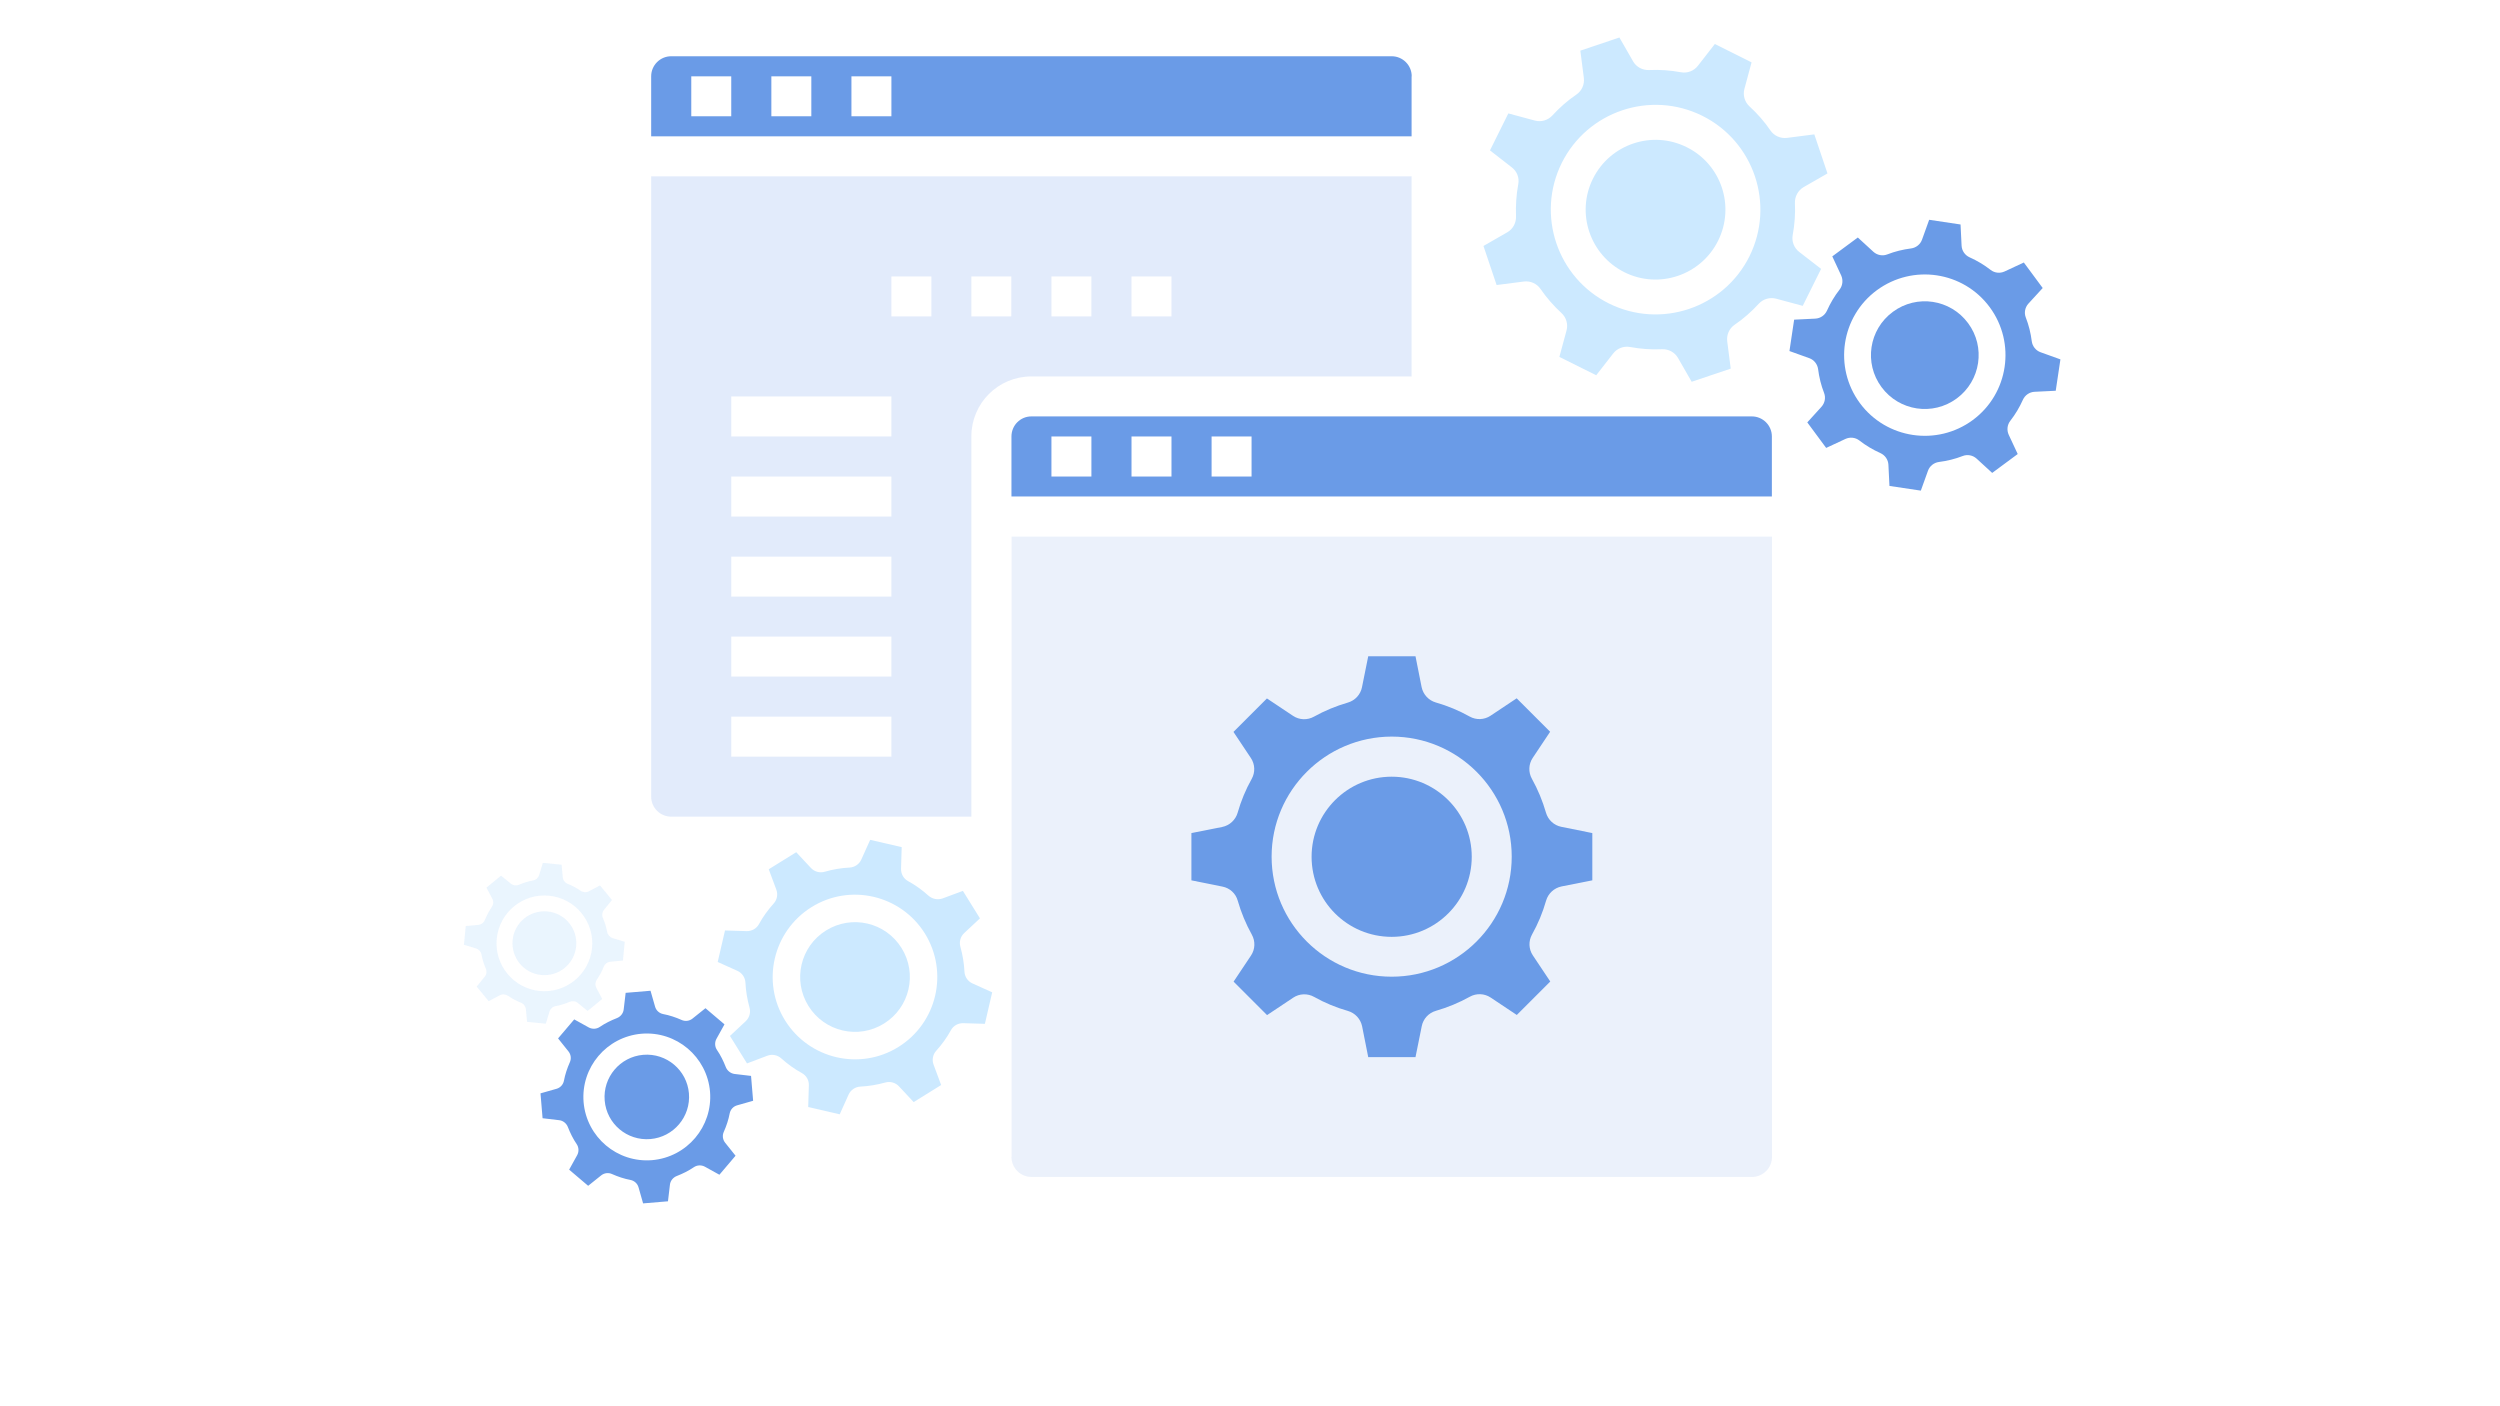 <?xml version="1.0" encoding="UTF-8" standalone="no"?>
<!DOCTYPE svg PUBLIC "-//W3C//DTD SVG 1.1//EN" "http://www.w3.org/Graphics/SVG/1.1/DTD/svg11.dtd">
<!-- Created with Vectornator (http://vectornator.io/) -->
<svg height="100%" stroke-miterlimit="10" style="fill-rule:nonzero;clip-rule:evenodd;stroke-linecap:round;stroke-linejoin:round;" version="1.1" viewBox="0 0 1920 1080" width="100%" xml:space="preserve" xmlns="http://www.w3.org/2000/svg" xmlns:vectornator="http://vectornator.io" xmlns:xlink="http://www.w3.org/1999/xlink">
<defs/>
<g id="Untitled" vectornator:layerName="Untitled">
<g opacity="0.1" vectornator:layerName="g">
<path d="M466.3 715.7C465.6 712 464.5 708.4 463 705C462.1 702.9 462.4 700.5 463.9 698.7L470 691.2L460.8 680L452.3 684.5C450.3 685.6 447.8 685.4 445.9 684.1C442.8 682 439.5 680.2 436 678.8C433.9 678 432.4 676 432.2 673.7L431.3 664.1L416.9 662.7L414.1 672C413.4 674.2 411.6 675.8 409.3 676.2C405.6 676.9 402 678 398.6 679.5C396.5 680.4 394.1 680.1 392.3 678.6L384.8 672.5L373.6 681.7L378.1 690.2C379.2 692.2 379 694.7 377.7 696.6C375.6 699.7 373.8 703 372.4 706.5C371.6 708.6 369.6 710.1 367.3 710.3L357.7 711.2L356.3 725.6L365.6 728.4C367.8 729.1 369.4 730.9 369.8 733.2C370.5 736.9 371.6 740.5 373.1 743.9C374 746 373.7 748.5 372.2 750.2L366.1 757.7L375.3 768.9L383.8 764.4C385.8 763.3 388.3 763.5 390.2 764.8C393.3 766.9 396.6 768.7 400.1 770.1C402.2 770.9 403.7 772.9 403.9 775.2L404.8 784.8L419.2 786.2L422 776.9C422.7 774.7 424.5 773.1 426.8 772.7C430.5 772 434.1 770.9 437.5 769.4C439.6 768.5 442 768.8 443.8 770.3L451.3 776.4L462.5 767.2L458 758.7C456.9 756.7 457.1 754.2 458.4 752.3C460.5 749.2 462.3 745.9 463.7 742.4C464.5 740.3 466.5 738.8 468.8 738.6L478.4 737.7L479.8 723.3L470.5 720.5C468.4 719.8 466.7 717.9 466.3 715.7ZM414.5 761.1C394.3 759.1 379.5 741.1 381.5 720.9C383.5 700.7 401.5 685.9 421.7 687.9C441.9 689.9 456.7 707.9 454.7 728.1C452.7 748.3 434.7 763 414.5 761.1Z" fill="#2a94f4" fill-rule="nonzero" opacity="1" stroke="none" vectornator:layerName="path"/>
<path d="M393.7 722C395 708.5 407 698.7 420.5 700C434 701.3 443.8 713.3 442.5 726.8C441.2 740.3 429.2 750.1 415.7 748.8C402.2 747.5 392.4 735.5 393.7 722Z" fill="#2a94f4" fill-rule="nonzero" opacity="1" stroke="none" vectornator:layerName="path"/>
</g>
<path d="M776.8 888.5C776.8 897 783.7 903.9 792.2 903.9L1345.5 903.9C1354 903.9 1360.9 897 1360.9 888.5L1360.9 412.1L776.9 412.1L776.9 888.5L776.8 888.5Z" fill="#96b7e9" fill-rule="nonzero" opacity="0.19" stroke="none" vectornator:layerName="path"/>
<path d="M950.6 691.8C953.2 700.8 956.8 709.5 961.4 717.8C964.2 722.8 964 729 960.8 733.8L947.4 753.9L973.1 779.6L993.2 766.2C998 763 1004.2 762.8 1009.2 765.6C1017.4 770.2 1026.1 773.8 1035.2 776.4C1040.7 778 1044.9 782.5 1046.1 788.2L1050.8 811.9L1087.1 811.9L1091.9 788.1C1093 782.5 1097.2 777.9 1102.8 776.3C1111.8 773.7 1120.5 770.1 1128.8 765.5C1133.8 762.7 1140 762.9 1144.8 766.1L1164.9 779.5L1190.6 753.8L1177.2 733.7C1174 728.9 1173.8 722.7 1176.6 717.7C1181.2 709.5 1184.8 700.8 1187.4 691.7C1189 686.2 1193.5 682 1199.2 680.8L1222.9 676.1L1222.9 639.8L1199.1 635C1193.5 633.9 1188.9 629.7 1187.3 624.1C1184.7 615.1 1181.1 606.4 1176.5 598.1C1173.7 593.1 1173.9 586.9 1177.1 582.1L1190.5 562L1164.8 536.3L1144.7 549.7C1139.9 552.9 1133.7 553.1 1128.7 550.3C1120.5 545.7 1111.8 542.1 1102.7 539.5C1097.2 537.9 1093 533.4 1091.8 527.7L1087.1 504L1050.8 504L1046 527.8C1044.9 533.4 1040.7 538 1035.1 539.6C1026.1 542.2 1017.4 545.8 1009.1 550.4C1004.1 553.2 997.9 553 993.1 549.8L973 536.4L947.3 562.1L960.7 582.2C963.9 587 964.1 593.2 961.3 598.2C956.7 606.4 953.1 615.1 950.5 624.2C948.9 629.7 944.4 633.9 938.7 635.1L915 639.8L915 676.1L938.8 680.9C944.5 682 949.1 686.2 950.6 691.8ZM1068.8 565.7C1119.7 565.7 1161 607 1161 657.9C1161 708.8 1119.7 750.1 1068.8 750.1C1017.9 750.1 976.6 708.8 976.6 657.9C976.6 607.1 1017.9 565.8 1068.8 565.7ZM776.8 335.2L776.8 381.3L1360.8 381.3L1360.8 335.2C1360.8 326.7 1353.9 319.8 1345.4 319.8L792.1 319.8C783.6 319.8 776.8 326.7 776.8 335.2ZM930.5 335.2L961.2 335.2L961.2 366L930.5 366L930.5 335.2ZM869 335.2L899.7 335.2L899.7 366L869 366L869 335.2ZM807.5 335.2L838.2 335.2L838.2 366L807.5 366L807.5 335.2Z" fill="#6a9be7" fill-rule="nonzero" opacity="1" stroke="none" vectornator:layerName="path"/>
<path d="M1130.3 658C1130.3 691.9 1102.8 719.5 1068.8 719.5C1034.8 719.5 1007.3 692 1007.3 658C1007.3 624.1 1034.8 596.5 1068.8 596.5C1102.7 596.5 1130.3 624 1130.3 658ZM1084.2 58.6C1084.2 50.1 1077.3 43.2 1068.8 43.2L515.5 43.2C507 43.2 500.1 50.1 500.1 58.6L500.1 104.7L1084.1 104.7L1084.1 58.6L1084.2 58.6ZM561.6 89.3L530.9 89.3L530.9 58.6L561.6 58.6L561.6 89.3ZM623.1 89.3L592.4 89.3L592.4 58.6L623.1 58.6L623.1 89.3ZM684.6 89.3L653.9 89.3L653.9 58.6L684.6 58.6L684.6 89.3Z" fill="#6a9be7" fill-rule="nonzero" opacity="1" stroke="none" vectornator:layerName="path"/>
<path d="M746 335.2C746 309.7 766.6 289.1 792.1 289.1L1084.1 289.1L1084.1 135.4L500.1 135.4L500.1 611.8C500.1 620.3 507 627.2 515.5 627.2L746 627.2C746 627.2 746 335.2 746 335.2ZM869 212.3L899.7 212.3L899.7 243L869 243C869 243 869 212.3 869 212.3ZM807.5 212.3L838.2 212.3L838.2 243L807.5 243C807.5 243 807.5 212.3 807.5 212.3ZM746 212.3L776.7 212.3L776.7 243L746 243C746 243 746 212.3 746 212.3ZM684.6 581.1L561.6 581.1L561.6 550.4L684.6 550.4L684.6 581.1ZM684.6 519.6L561.6 519.6L561.6 488.9L684.6 488.9L684.6 519.6ZM684.6 458.2L561.6 458.2L561.6 427.5L684.6 427.5L684.6 458.2ZM684.6 396.7L561.6 396.7L561.6 366L684.6 366C684.6 366 684.6 396.7 684.6 396.7ZM684.6 335.2L561.6 335.2L561.6 304.5L684.6 304.5L684.6 335.2ZM684.6 243L684.6 212.3L715.3 212.3L715.3 243C715.3 243 684.6 243 684.6 243Z" fill="#6a9be7" fill-rule="nonzero" opacity="0.199" stroke="none" vectornator:layerName="path"/>
<path d="M557.4 819.5C555.6 814.9 553.4 810.4 550.6 806.3C548.9 803.8 548.8 800.5 550.2 797.9L556.4 786.7L541.8 774.3L531.8 782.3C529.4 784.2 526.2 784.6 523.4 783.3C518.9 781.3 514.1 779.7 509.3 778.8C506.3 778.2 503.9 776 503.1 773.1L499.6 760.9L480.5 762.5L479 775.2C478.7 778.2 476.6 780.8 473.8 781.9C469.2 783.7 464.7 785.9 460.6 788.7C458.1 790.4 454.8 790.5 452.2 789.1L441 782.9L428.6 797.5L436.6 807.5C438.5 809.9 438.9 813.1 437.6 815.9C435.6 820.4 434 825.2 433.1 830C432.5 833 430.3 835.4 427.4 836.2L415.1 839.7L416.7 858.8L429.4 860.3C432.4 860.6 435 862.7 436.1 865.5C437.9 870.1 440.1 874.6 442.9 878.7C444.6 881.2 444.7 884.5 443.3 887.1L437.1 898.3L451.7 910.7L461.7 902.7C464.1 900.8 467.3 900.4 470.1 901.7C474.6 903.7 479.4 905.3 484.2 906.2C487.2 906.8 489.6 909 490.4 911.9L493.9 924.2L513 922.6L514.5 909.9C514.8 906.9 516.9 904.3 519.7 903.2C524.3 901.4 528.8 899.2 532.9 896.4C535.4 894.7 538.7 894.6 541.3 896L552.5 902.2L564.9 887.6L556.9 877.6C555 875.2 554.6 872 555.9 869.2C557.9 864.7 559.5 859.9 560.4 855.1C561 852.1 563.2 849.7 566.1 848.9L578.4 845.4L576.8 826.3L564.1 824.8C561.1 824.4 558.5 822.3 557.4 819.5ZM500.8 891C474 893.2 450.5 873.3 448.2 846.5C446 819.7 465.9 796.2 492.7 793.9C519.5 791.7 543 811.6 545.3 838.4C547.5 865.2 527.6 888.7 500.8 891Z" fill="#6a9be7" fill-rule="nonzero" opacity="1" stroke="none" vectornator:layerName="path"/>
<path d="M464.4 845.2C462.9 827.3 476.2 811.6 494 810.1C511.9 808.6 527.6 821.9 529.1 839.7C530.6 857.6 517.3 873.3 499.5 874.8C481.6 876.3 465.9 863.1 464.4 845.2Z" fill="#6a9be7" fill-rule="nonzero" opacity="1" stroke="none" vectornator:layerName="path"/>
<path d="M713.1 687.9C708.3 683.6 703.1 679.8 697.4 676.7C693.9 674.8 691.9 671.1 692 667.2L692.5 650.6L668.3 645L661.5 660.1C659.9 663.7 656.4 666.1 652.4 666.3C646 666.6 639.6 667.7 633.4 669.5C629.6 670.6 625.5 669.5 622.8 666.6L611.5 654.5L590.4 667.6L596.2 683.2C597.6 686.9 596.8 691.1 594.1 694C589.8 698.8 586 704 582.9 709.7C581 713.2 577.3 715.2 573.4 715.1L556.8 714.6L551.2 738.8L566.3 745.6C569.9 747.2 572.3 750.7 572.5 754.7C572.8 761.1 573.9 767.5 575.6 773.7C576.7 777.5 575.6 781.6 572.7 784.3L560.6 795.6L573.7 816.7L589.3 810.8C593 809.4 597.1 810.2 600.1 812.9C604.9 817.2 610.1 821 615.8 824.1C619.3 826 621.4 829.7 621.2 833.6L620.7 850.2L644.9 855.8L651.7 840.7C653.3 837.1 656.8 834.7 660.8 834.5C667.2 834.2 673.6 833.1 679.8 831.4C683.6 830.3 687.7 831.4 690.4 834.3L701.7 846.4L722.8 833.3L717 817.7C715.6 814 716.4 809.8 719.1 806.9C723.4 802.1 727.2 796.9 730.3 791.2C732.2 787.7 735.9 785.7 739.8 785.8L756.4 786.3L762 762.1L746.9 755.3C743.3 753.7 740.9 750.2 740.7 746.2C740.4 739.8 739.3 733.4 737.6 727.2C736.5 723.4 737.6 719.3 740.5 716.6L752.6 705.3L739.5 684.2L723.9 690C720.2 691.3 716.1 690.5 713.1 687.9ZM690.1 804C660.5 822.5 621.5 813.4 603 783.8C584.5 754.2 593.6 715.2 623.2 696.7C652.8 678.2 691.8 687.3 710.3 716.9C728.7 746.6 719.7 785.5 690.1 804Z" fill="#cce9ff" fill-rule="nonzero" opacity="1" stroke="none" vectornator:layerName="path"/>
<path d="M620.9 772.6C608.6 752.9 614.6 726.9 634.4 714.6C654.2 702.3 680.1 708.3 692.4 728.1C704.7 747.8 698.7 773.8 678.9 786.1C659.2 798.4 633.2 792.4 620.9 772.6Z" fill="#cce9ff" fill-rule="nonzero" opacity="1" stroke="none" vectornator:layerName="path"/>
<path d="M1412.8 222.4C1408.9 227.4 1405.7 232.8 1403.1 238.6C1401.5 242.1 1398.1 244.5 1394.2 244.7L1377.9 245.5L1374.3 269.6L1389.6 275.1C1393.2 276.4 1395.8 279.7 1396.3 283.5C1397.1 289.8 1398.6 295.9 1400.9 301.8C1402.3 305.4 1401.5 309.5 1398.9 312.4L1388 324.4L1402.5 344L1417.3 337.1C1420.8 335.5 1424.9 335.9 1428 338.3C1433 342.2 1438.4 345.4 1444.2 348C1447.7 349.6 1450.1 353 1450.3 356.9L1451.1 373.2L1475.2 376.8L1480.7 361.5C1482 357.9 1485.3 355.3 1489.1 354.8C1495.4 354 1501.5 352.5 1507.4 350.2C1511 348.8 1515.1 349.6 1518 352.2L1530 363.2L1549.6 348.7L1542.7 333.9C1541.1 330.4 1541.5 326.3 1543.9 323.2C1547.8 318.2 1551 312.8 1553.6 307C1555.2 303.5 1558.6 301.1 1562.5 300.9L1578.8 300.1L1582.4 276L1567.1 270.5C1563.5 269.2 1560.9 265.9 1560.4 262.1C1559.6 255.8 1558.1 249.7 1555.8 243.8C1554.4 240.2 1555.2 236.1 1557.8 233.2L1568.8 221.2L1554.3 201.6L1539.5 208.5C1536 210.1 1531.9 209.7 1528.8 207.3C1523.8 203.4 1518.4 200.2 1512.6 197.6C1509.1 196 1506.7 192.6 1506.5 188.7L1505.7 172.4L1481.6 168.8L1476.1 184.1C1474.8 187.7 1471.5 190.3 1467.7 190.8C1461.4 191.6 1455.3 193.1 1449.4 195.4C1445.8 196.8 1441.7 196 1438.8 193.4L1426.8 182.4L1407.2 196.9L1414.1 211.7C1415.6 215.2 1415.2 219.3 1412.8 222.4ZM1528.1 235.9C1548.4 263.4 1542.6 302.3 1515.1 322.6C1487.6 342.9 1448.7 337.1 1428.4 309.6C1408.1 282.1 1413.9 243.2 1441.4 222.9C1469 202.6 1507.8 208.4 1528.1 235.9Z" fill="#6a9be7" fill-rule="nonzero" opacity="1" stroke="none" vectornator:layerName="path"/>
<path d="M1502.8 306C1484.4 319.6 1458.6 315.7 1445 297.3C1431.4 278.9 1435.3 253.1 1453.7 239.5C1472.1 225.9 1497.9 229.8 1511.5 248.2C1525.1 266.5 1521.2 292.4 1502.8 306Z" fill="#6a9be7" fill-rule="nonzero" opacity="1" stroke="none" vectornator:layerName="path"/>
<path d="M1166 141.6C1164.5 149.7 1164 157.9 1164.3 166.1C1164.5 171.1 1162 175.9 1157.6 178.4L1139.3 188.9L1149.4 218.9L1170.4 216.2C1175.4 215.6 1180.3 217.8 1183.1 221.9C1187.8 228.7 1193.2 234.9 1199.2 240.4C1202.9 243.8 1204.4 249 1203.1 253.8L1197.6 274.1L1225.9 288.2L1238.9 271.5C1242 267.5 1247 265.6 1251.9 266.5C1260 268 1268.2 268.6 1276.4 268.2C1281.4 268 1286.2 270.5 1288.7 274.9L1299.2 293.2L1329.2 283.1L1326.5 262.1C1325.9 257.1 1328.1 252.2 1332.2 249.4C1339 244.8 1345.2 239.3 1350.7 233.3C1354.1 229.6 1359.3 228.1 1364.1 229.4L1384.5 234.9L1398.6 206.5L1381.8 193.5C1377.8 190.4 1375.9 185.4 1376.8 180.5C1378.3 172.4 1378.9 164.2 1378.5 156C1378.3 151 1380.9 146.2 1385.2 143.7L1403.5 133.2L1393.4 103.2L1372.4 105.9C1367.4 106.5 1362.5 104.3 1359.7 100.2C1355.1 93.4 1349.6 87.2 1343.6 81.7C1339.9 78.3 1338.4 73.1 1339.7 68.3L1345.2 47.9L1317 33.8L1304 50.5C1300.9 54.5 1295.9 56.4 1291 55.5C1282.9 54 1274.7 53.4 1266.5 53.8C1261.5 54 1256.7 51.5 1254.2 47.1L1243.7 28.8L1213.7 38.9L1216.4 59.9C1217 64.9 1214.8 69.8 1210.7 72.6C1203.9 77.2 1197.7 82.7 1192.2 88.7C1188.8 92.4 1183.6 93.9 1178.8 92.6L1158.4 87.1L1144.3 115.5L1161 128.5C1165.1 131.6 1167 136.6 1166 141.6ZM1307.3 88.9C1347.1 108.7 1363.3 157 1343.6 196.8C1323.8 236.6 1275.5 252.8 1235.7 233.1C1195.9 213.3 1179.7 165 1199.4 125.2C1219.2 85.4 1267.5 69.2 1307.3 88.9Z" fill="#cce9ff" fill-rule="nonzero" opacity="1" stroke="none" vectornator:layerName="path"/>
<path d="M1319.5 184.9C1306.3 211.4 1274.1 222.3 1247.6 209.1C1221.1 195.9 1210.2 163.7 1223.4 137.2C1236.6 110.7 1268.8 99.8 1295.3 113C1321.9 126.1 1332.7 158.3 1319.5 184.9Z" fill="#cce9ff" fill-rule="nonzero" opacity="1" stroke="none" vectornator:layerName="path"/>
</g>
</svg>
